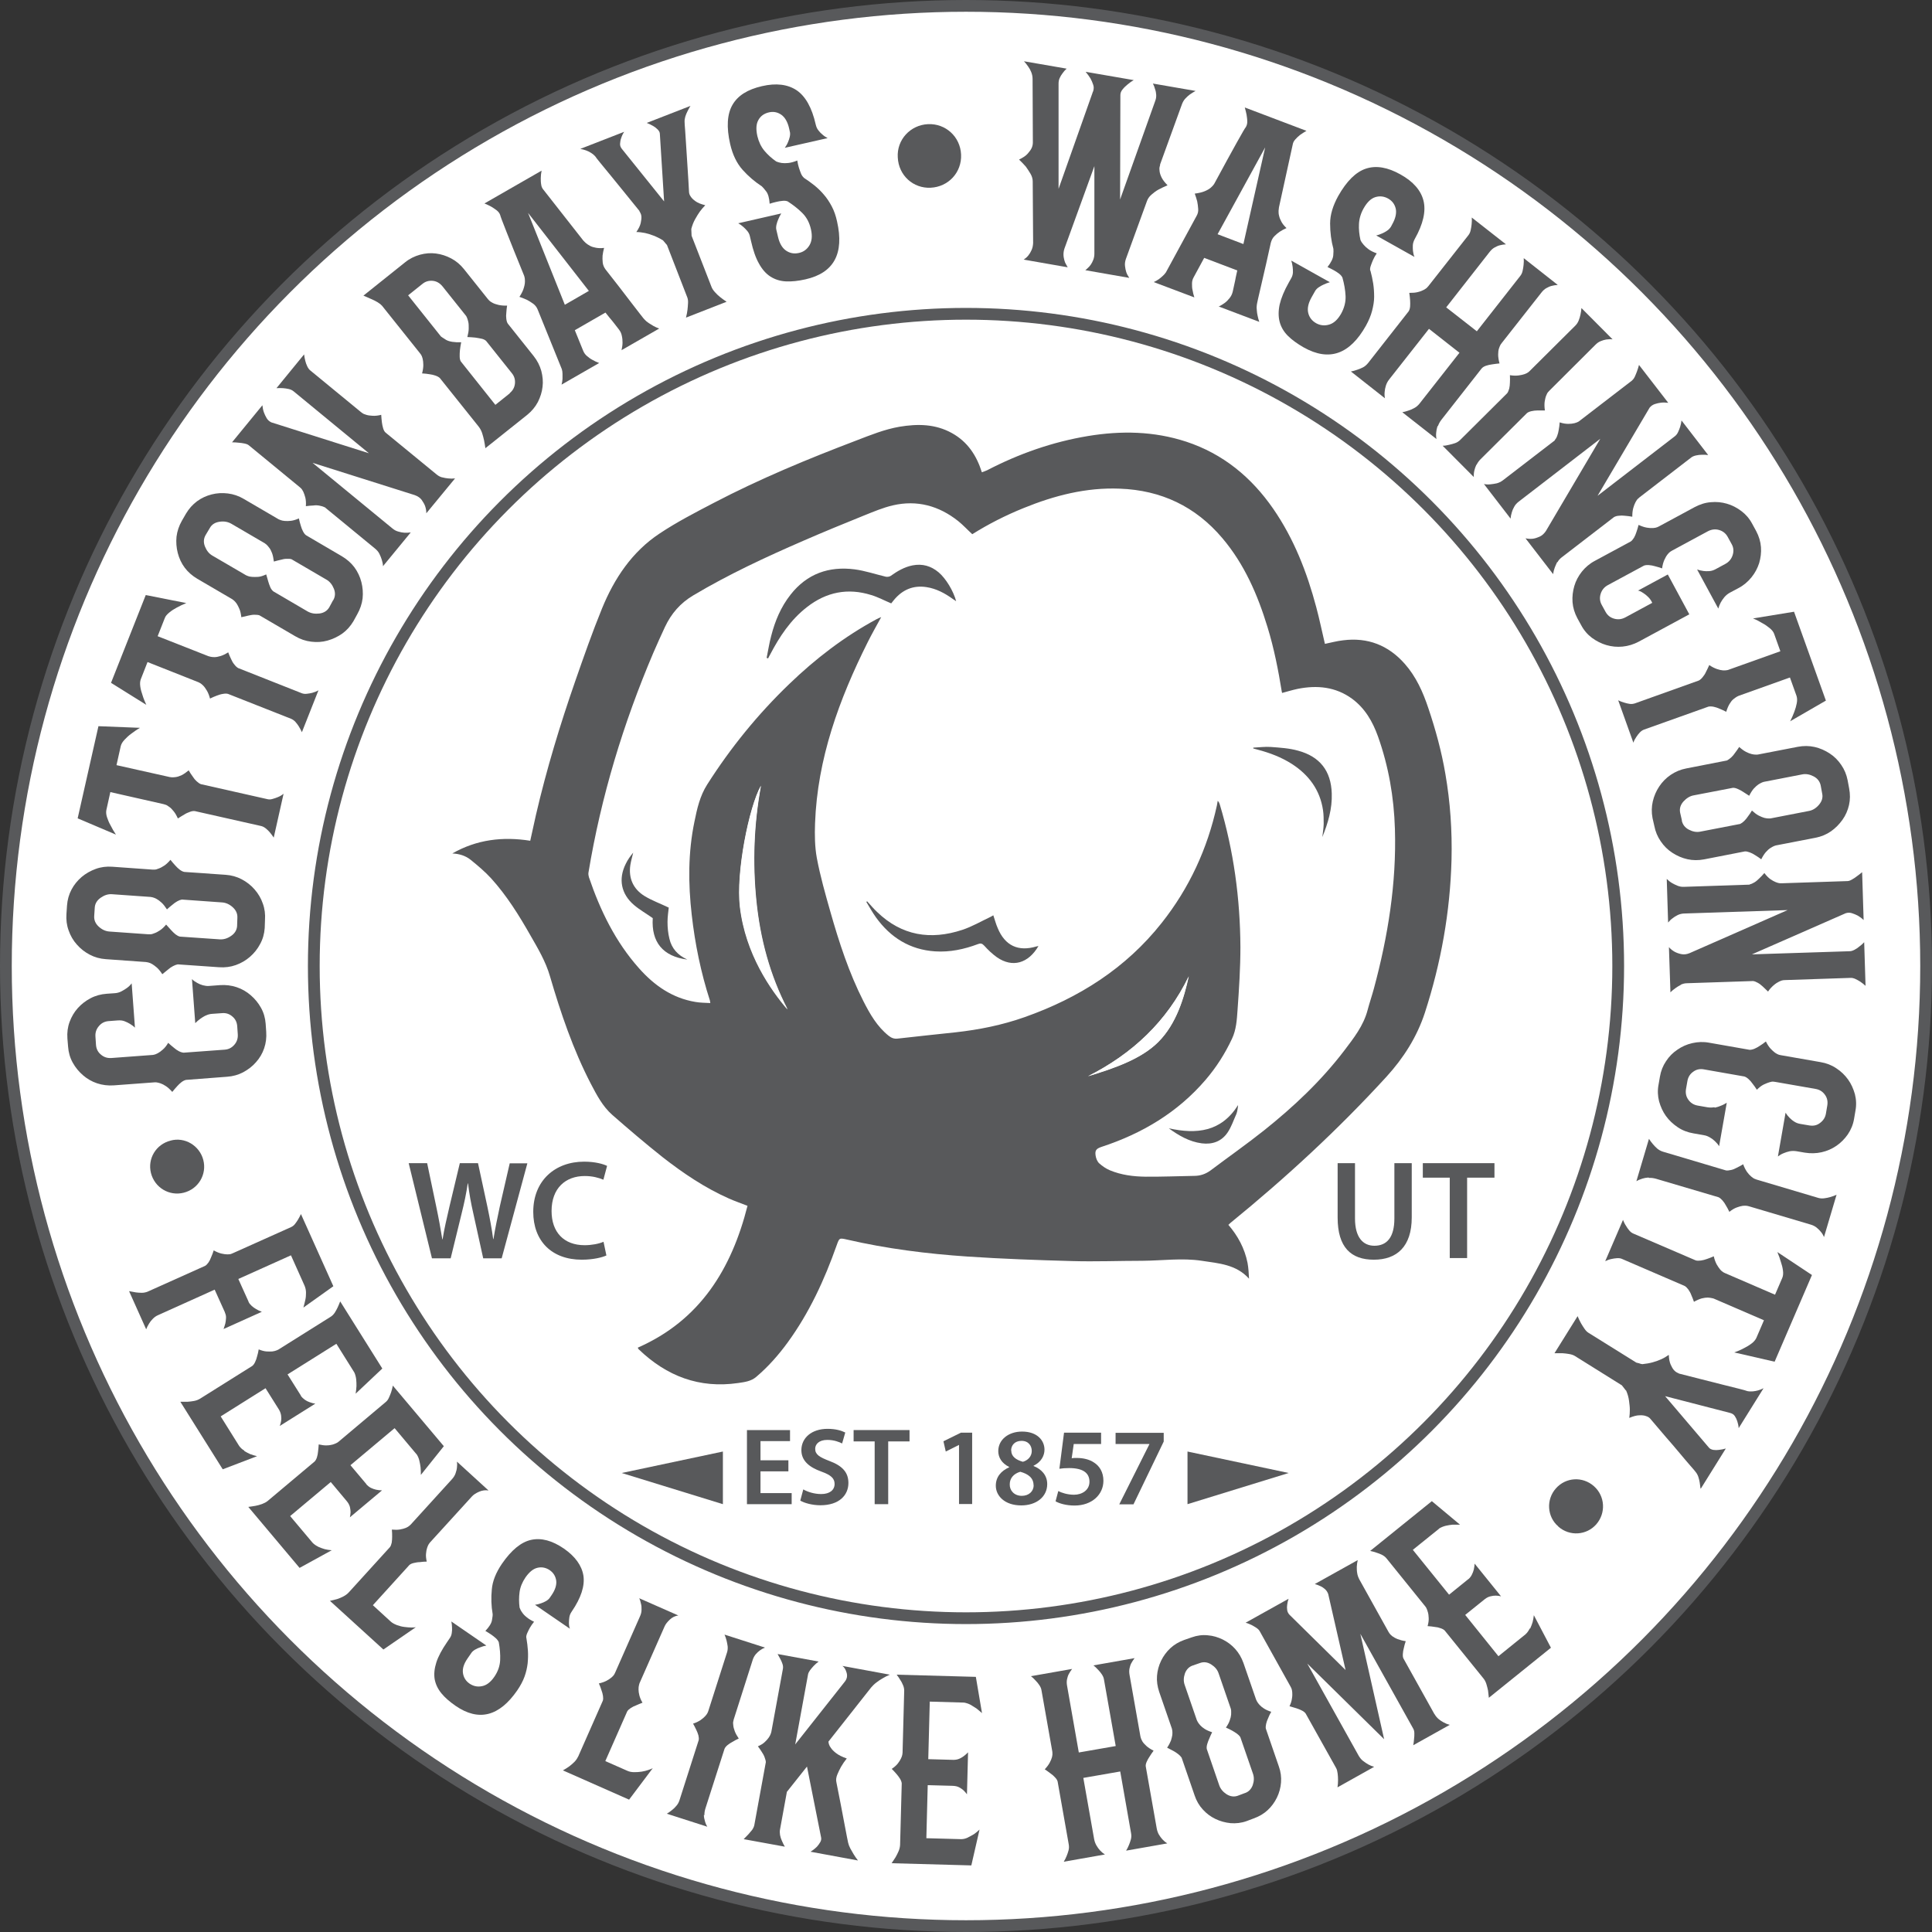 <?xml version="1.0" encoding="UTF-8"?><svg id="Layer_2" xmlns="http://www.w3.org/2000/svg" viewBox="0 0 141.3 141.3"><rect x="0" y="0" width="141.3" height="141.3" fill="#333333" stroke="none"/><defs><style>.cls-1,.cls-2{fill:#fff;}.cls-3{fill:#58595b;}.cls-4{fill:none;}.cls-4,.cls-2{stroke:#58595b;stroke-miterlimit:10;stroke-width:.86px;}</style></defs><g id="Square"><g><circle class="cls-2" cx="70.65" cy="70.65" r="70.22"/><circle class="cls-4" cx="70.65" cy="70.65" r="47.7"/><g><path class="cls-1" d="m100.58,72.32c-.14.53-.32,1.05-.47,1.57-.31,1.14-1.01,2.04-1.71,2.95-1.7,2.21-3.73,4.11-5.9,5.85-1.28,1.01-2.62,1.94-3.92,2.92-.37.28-.76.39-1.2.4-1.19.02-2.38.07-3.56.06-.9-.01-1.8-.12-2.63-.47-.29-.12-.56-.3-.79-.51-.14-.13-.23-.36-.26-.56-.06-.4.05-.52.43-.64,2.97-.98,5.58-2.52,7.64-4.9.79-.91,1.43-1.91,1.94-3,.32-.68.36-1.4.41-2.11.11-1.53.22-3.07.21-4.61-.02-3.54-.49-7.03-1.51-10.43-.03-.09-.06-.17-.15-.26-.02.11-.04.23-.06.34-.69,3.17-2.03,6.04-4.05,8.58-2.64,3.33-6.09,5.5-10.07,6.9-1.65.58-3.34.92-5.07,1.11-1.42.15-2.84.3-4.26.46-.26.03-.46-.05-.66-.21-.84-.68-1.36-1.59-1.84-2.52-1.07-2.09-1.79-4.3-2.43-6.55-.37-1.3-.74-2.61-.99-3.93-.16-.82-.17-1.69-.13-2.53.18-4.74,1.76-9.07,3.87-13.25.3-.6.64-1.18,1-1.84-.16.07-.26.11-.36.16-2.36,1.27-4.47,2.88-6.4,4.73-2.31,2.21-4.31,4.67-6.03,7.36-.53.83-.74,1.77-.93,2.71-.47,2.26-.45,4.53-.2,6.81.24,2.13.68,4.23,1.34,6.27.01.04.01.07.03.19-.37-.03-.74-.03-1.09-.08-1.7-.27-3.03-1.21-4.14-2.45-1.74-1.94-2.85-4.23-3.68-6.67-.04-.1-.05-.23-.03-.34.93-5.55,2.55-10.89,4.76-16.06.27-.64.56-1.27.85-1.89.46-.98,1.13-1.76,2.09-2.32,2.59-1.53,5.3-2.79,8.05-3.98,1.47-.64,2.96-1.25,4.45-1.85.7-.28,1.41-.58,2.14-.75,1.78-.41,3.38.03,4.8,1.15.36.28.68.62,1.05.97,1.18-.74,2.44-1.39,3.76-1.92,2.27-.91,4.6-1.51,7.06-1.41,3.03.12,5.56,1.31,7.53,3.62,1.62,1.9,2.6,4.14,3.32,6.5.47,1.56.79,3.15,1.05,4.75,0,.02.01.04.03.07.38-.1.77-.22,1.16-.3,1.42-.28,2.77-.16,3.97.72.96.69,1.52,1.67,1.91,2.76.78,2.19,1.17,4.45,1.24,6.77.12,3.98-.51,7.85-1.54,11.68"/><path class="cls-1" d="m84.24,86.22c-.14,0-.28,0-.42,0-1.08-.01-1.93-.16-2.69-.48-.29-.12-.58-.31-.83-.54-.15-.14-.27-.38-.31-.64-.08-.51.13-.68.53-.81,3.17-1.04,5.65-2.63,7.57-4.86.76-.88,1.4-1.88,1.91-2.96.3-.63.34-1.33.39-2v-.19c.12-1.47.22-2.98.21-4.47-.02-3.58-.51-7.01-1.45-10.21-.71,3.17-2.07,6.04-4.05,8.53-2.5,3.15-5.82,5.43-10.14,6.95-1.56.55-3.23.92-5.1,1.12l-1.06.11c-1.07.11-2.13.23-3.2.35-.28.03-.53-.05-.77-.24-.89-.71-1.42-1.66-1.88-2.57-1.13-2.22-1.87-4.57-2.44-6.58-.41-1.45-.75-2.67-1-3.94-.17-.89-.16-1.84-.14-2.56.15-4.12,1.39-8.35,3.88-13.32.2-.41.42-.81.66-1.23.04-.07.08-.15.12-.22-2.22,1.21-4.28,2.74-6.3,4.68-2.28,2.19-4.3,4.66-6.01,7.34-.53.83-.73,1.8-.91,2.66-.42,2-.48,4.21-.19,6.76.24,2.15.69,4.25,1.33,6.24,0,.03.01.06.02.11l.04.29h-.19c-.12-.02-.24-.03-.35-.03-.26-.01-.5-.03-.75-.07-1.56-.25-2.95-1.07-4.23-2.5-1.56-1.74-2.74-3.88-3.71-6.72-.04-.13-.06-.28-.03-.41.9-5.37,2.5-10.79,4.77-16.09.27-.62.55-1.26.85-1.9.49-1.04,1.2-1.82,2.15-2.38,2.77-1.64,5.64-2.93,8.07-3.99,1.61-.7,3.23-1.35,4.46-1.85l.22-.09c.63-.25,1.28-.52,1.94-.67,1.76-.41,3.42-.01,4.93,1.18.25.2.48.42.72.65.08.08.17.16.26.25,1.16-.72,2.4-1.35,3.68-1.87,2.63-1.06,4.9-1.51,7.13-1.43,3.09.12,5.66,1.36,7.63,3.68,1.43,1.68,2.5,3.77,3.34,6.56.41,1.34.74,2.82,1.04,4.68.07-.02.14-.04.22-.06.26-.07.53-.15.8-.2,1.62-.32,2.96-.08,4.09.74.88.64,1.5,1.53,1.96,2.83.76,2.13,1.18,4.42,1.25,6.82.11,3.63-.39,7.46-1.55,11.72-.07.26-.15.52-.23.78-.08.26-.16.52-.24.79-.31,1.15-1.02,2.07-1.71,2.96l-.03.04c-1.54,2-3.48,3.92-5.93,5.87-.78.62-1.59,1.21-2.38,1.79-.52.38-1.03.75-1.54,1.14-.37.28-.8.42-1.29.43-.35,0-.7.02-1.06.02-.68.02-1.39.04-2.09.04m4.76-27.96l.2.2c.11.11.16.22.19.33.99,3.28,1.5,6.8,1.52,10.47.01,1.5-.1,3.02-.2,4.49v.19c-.06.7-.11,1.42-.43,2.1-.52,1.11-1.18,2.13-1.96,3.03-1.96,2.27-4.48,3.89-7.71,4.95-.33.11-.37.18-.33.48.03.19.11.38.22.47.23.21.48.38.74.49.72.3,1.54.44,2.58.46.83.01,1.68-.01,2.5-.03.35,0,.71-.02,1.06-.02.43,0,.79-.13,1.11-.37.51-.39,1.03-.76,1.55-1.14.78-.57,1.6-1.16,2.37-1.78,2.44-1.94,4.36-3.84,5.88-5.82l.03-.04c.67-.87,1.36-1.77,1.65-2.86.07-.27.16-.54.24-.8.08-.26.16-.51.23-.77l.14.04-.14-.04c1.15-4.23,1.65-8.03,1.54-11.63-.07-2.37-.49-4.63-1.23-6.73-.44-1.23-1.03-2.09-1.86-2.68-1.06-.77-2.32-.99-3.86-.69-.26.05-.53.13-.78.2-.12.04-.25.07-.37.1l-.13.03-.05-.13s-.03-.07-.03-.1c-.3-1.88-.64-3.38-1.05-4.73-.84-2.75-1.88-4.8-3.29-6.45-1.92-2.26-4.41-3.46-7.42-3.57-2.19-.09-4.41.36-7,1.41-1.3.52-2.56,1.16-3.73,1.9l-.1.06-.08-.08c-.12-.11-.23-.22-.35-.33-.23-.23-.45-.44-.69-.63-1.43-1.13-3.01-1.51-4.67-1.12-.65.15-1.28.41-1.9.66l-.22.09c-1.23.49-2.84,1.15-4.45,1.85-2.42,1.05-5.27,2.34-8.03,3.97-.9.53-1.56,1.27-2.03,2.26-.3.63-.59,1.27-.85,1.89-2.26,5.28-3.86,10.67-4.75,16.02-.01.08,0,.18.02.27.95,2.8,2.11,4.91,3.65,6.62,1.24,1.38,2.56,2.17,4.06,2.41.23.04.47.05.72.06.06,0,.11,0,.17.01-.65-2.01-1.1-4.12-1.34-6.28-.29-2.58-.22-4.82.2-6.85.18-.88.39-1.88.95-2.76,1.72-2.7,3.75-5.19,6.05-7.39,2.06-1.98,4.16-3.53,6.43-4.76.07-.03.13-.06.22-.1l.55-.25-.21.39c-.12.22-.23.42-.34.62-.23.42-.45.81-.65,1.22-2.51,4.99-3.7,9.06-3.85,13.19-.03.71-.03,1.63.13,2.49.24,1.26.58,2.47.99,3.92.57,1.99,1.3,4.33,2.42,6.52.45.88.96,1.8,1.8,2.47.18.14.35.2.55.18,1.06-.12,2.13-.23,3.2-.35l1.06-.11c1.85-.2,3.5-.56,5.04-1.1,4.26-1.51,7.54-3.75,10-6.85,1.97-2.48,3.32-5.35,4.02-8.52.02-.07.03-.15.04-.23l.07-.39Z"/><path class="cls-3" d="m89.83,89.57c.71.82,1.2,1.74,1.41,2.79.07.38.09.77.11,1.16-.94-1.05-2.22-1.12-3.45-1.31-1.45-.22-2.9-.01-4.35,0-1.71,0-3.43.07-5.14.02-2.55-.07-5.1-.16-7.64-.33-2.96-.2-5.91-.57-8.81-1.24-.58-.13-.57-.13-.77.42-.89,2.52-2,4.93-3.58,7.1-.67.92-1.42,1.77-2.29,2.51-.39.34-.87.39-1.34.46-2.83.41-5.22-.5-7.26-2.46-.02-.02-.04-.04-.05-.07-.01-.01-.01-.03-.02-.06,4.55-2,6.85-5.75,8.02-10.37-.48-.19-.92-.34-1.35-.53-1.76-.78-3.35-1.85-4.86-3.03-1.26-1-2.48-2.04-3.69-3.1-.7-.62-1.13-1.45-1.56-2.27-1.3-2.51-2.2-5.17-2.99-7.87-.31-1.07-.87-2.01-1.41-2.95-.84-1.48-1.74-2.93-2.89-4.2-.45-.49-.97-.93-1.49-1.35-.38-.31-.85-.45-1.35-.47,1.78-1.02,3.69-1.25,5.7-.93.14-.65.28-1.28.42-1.9.77-3.32,1.76-6.58,2.88-9.8.62-1.78,1.24-3.55,1.95-5.29.9-2.2,2.2-4.15,4.21-5.48,1.26-.84,2.62-1.54,3.96-2.24,3.37-1.76,6.87-3.21,10.42-4.56,1.04-.4,2.07-.82,3.17-1.01,1.32-.22,2.62-.21,3.84.47,1.13.63,1.79,1.62,2.18,2.86.13-.05.27-.09.39-.15,2.33-1.21,4.78-2.07,7.37-2.5,2.42-.4,4.82-.36,7.18.41,2.7.89,4.77,2.6,6.37,4.91,1.52,2.2,2.47,4.65,3.15,7.21.24.89.42,1.79.63,2.67.44-.09.88-.21,1.33-.26,1.8-.23,3.31.36,4.51,1.72.83.94,1.33,2.06,1.72,3.23.53,1.57.97,3.17,1.25,4.82.36,2.07.5,4.16.45,6.27-.1,3.83-.77,7.56-1.95,11.2-.58,1.77-1.56,3.31-2.81,4.68-3.53,3.86-7.36,7.39-11.41,10.69-.04.03-.07.07-.13.13m-18.74-50.49c-.37-.34-.68-.68-1.04-.97-1.41-1.12-3.01-1.56-4.78-1.15-.73.17-1.43.47-2.13.75-1.49.6-2.97,1.21-4.44,1.85-2.74,1.19-5.45,2.45-8.02,3.98-.95.56-1.62,1.34-2.08,2.32-.29.63-.58,1.26-.85,1.89-2.2,5.17-3.82,10.51-4.74,16.06-.02.11,0,.23.03.34.83,2.44,1.94,4.73,3.67,6.67,1.11,1.25,2.43,2.18,4.13,2.46.35.06.71.06,1.08.08-.02-.11-.02-.15-.03-.19-.66-2.04-1.09-4.14-1.33-6.27-.26-2.28-.27-4.55.2-6.81.19-.94.4-1.88.93-2.71,1.71-2.69,3.71-5.15,6.01-7.36,1.92-1.85,4.02-3.46,6.37-4.73.09-.05.19-.09.35-.16-.36.66-.69,1.24-.99,1.84-2.09,4.18-3.68,8.52-3.85,13.25-.03.84-.02,1.71.13,2.53.25,1.33.62,2.63.99,3.93.64,2.25,1.36,4.46,2.42,6.55.48.94,1,1.85,1.84,2.52.2.16.4.24.66.21,1.41-.16,2.83-.31,4.24-.46,1.72-.19,3.41-.53,5.05-1.11,3.96-1.4,7.4-3.57,10.03-6.9,2.01-2.54,3.34-5.42,4.03-8.58.02-.11.04-.23.06-.34.09.09.12.17.15.26,1.02,3.4,1.49,6.89,1.51,10.43,0,1.54-.1,3.08-.21,4.61-.05.71-.09,1.44-.41,2.11-.51,1.09-1.15,2.09-1.93,3-2.05,2.39-4.65,3.93-7.61,4.9-.38.13-.49.25-.43.64.03.2.12.43.26.56.23.21.5.39.78.51.84.35,1.73.46,2.62.47,1.18.01,2.37-.04,3.55-.06.44,0,.83-.13,1.2-.4,1.3-.98,2.63-1.91,3.9-2.92,2.17-1.73,4.19-3.63,5.88-5.85.69-.91,1.4-1.81,1.7-2.95.14-.53.32-1.05.46-1.57,1.03-3.82,1.66-7.7,1.54-11.68-.07-2.32-.46-4.58-1.24-6.77-.39-1.09-.95-2.06-1.9-2.76-1.2-.87-2.55-1-3.96-.72-.39.08-.77.2-1.15.3-.01-.03-.02-.05-.02-.07-.26-1.6-.57-3.19-1.05-4.75-.72-2.36-1.69-4.6-3.3-6.5-1.96-2.32-4.48-3.51-7.5-3.62-2.46-.1-4.78.5-7.04,1.42-1.31.53-2.57,1.17-3.75,1.91m-15.45,18.39c-.87,1.55-1.83,6.35-1.53,8.85.41,3.47,2.26,6.08,3.48,7.51-1.3-2.5-2.01-5.18-2.29-7.96-.28-2.79-.18-5.58.34-8.4m23.93,21.24c1.95-.59,3.9-1.27,5.13-2.5,1.34-1.34,1.89-3.26,2.23-4.8-1.6,3.3-4.12,5.66-7.36,7.3"/><path class="cls-3" d="m56.07,48.11c.11-.53.19-1.07.33-1.59.28-1.1.71-2.13,1.42-3.03,1.2-1.53,2.8-2.09,4.68-1.85.77.1,1.53.36,2.29.54.11.02.26,0,.35-.06.49-.35,1-.65,1.6-.77.72-.14,1.35.04,1.91.51.53.45,1.08,1.36,1.28,2.11-.1-.07-.17-.11-.24-.16-.58-.42-1.21-.76-1.93-.87-.97-.15-1.76.19-2.38.94-.07.08-.13.16-.2.25,0,0-.02.01,0,0-.5-.21-.96-.46-1.46-.61-1.72-.54-3.29-.22-4.7.88-1.2.93-2.01,2.16-2.7,3.48-.05.09-.1.18-.14.27-.03,0-.05-.02-.08-.02"/><path class="cls-3" d="m72.65,66.95c.11.32.19.64.32.93.53,1.28,1.5,1.74,2.83,1.34.04-.01.09-.02.15-.03-.74,1.27-1.9,1.61-3.04.82-.34-.24-.65-.54-.93-.85-.15-.16-.26-.19-.46-.11-1.01.38-2.05.6-3.13.53-1.84-.12-3.26-1.01-4.32-2.48-.26-.36-.48-.76-.71-1.14.02-.01.04-.03.06-.04.24.26.47.54.73.78,1.8,1.74,3.91,2.07,6.22,1.31.73-.24,1.41-.64,2.11-.97.06-.03.11-.06.17-.1"/><path class="cls-3" d="m91.66,54.68c.43-.02.86-.08,1.28-.05.67.05,1.35.09,1.99.27,1.6.43,2.42,1.48,2.47,3.13.04,1.11-.27,2.16-.69,3.19.04-.32.09-.64.1-.96,0-.34,0-.68-.05-1.01-.22-1.48-1.04-2.58-2.28-3.38-.77-.49-1.61-.81-2.49-1.04-.11-.03-.22-.06-.33-.09v-.06Z"/><path class="cls-3" d="m47.74,67.15c-.48-.34-.96-.61-1.37-.96-.95-.81-1.16-1.91-.6-3.02.14-.29.33-.56.54-.81-.07.3-.16.6-.21.91-.14.96.21,1.74,1.02,2.25.55.34,1.17.56,1.79.86-.03.29-.09.67-.09,1.05,0,.41.04.83.14,1.23.16.69.59,1.19,1.31,1.52-1.8-.23-2.64-1.29-2.53-3.02"/><path class="cls-3" d="m85.48,82.52c2.03.45,3.83.27,5.07-1.7-.01.1-.02.21-.04.31-.02.11-.04.23-.08.33-.21.46-.37.96-.65,1.37-.44.65-1.11.89-1.89.79-.91-.12-1.68-.57-2.41-1.1"/><path class="cls-1" d="m55.64,57.48c-.87,1.55-1.83,6.35-1.53,8.85.41,3.47,2.26,6.08,3.48,7.51-1.3-2.5-2.01-5.17-2.29-7.96-.28-2.79-.18-5.58.34-8.4"/><path class="cls-1" d="m79.57,78.72c1.95-.59,3.9-1.27,5.13-2.5,1.34-1.34,1.89-3.26,2.23-4.8-1.6,3.3-4.12,5.66-7.36,7.3"/></g><g><path class="cls-3" d="m31.59,92.02l-1.7-6.95h1.35l.66,3.15c.18.85.34,1.73.45,2.42h.02c.11-.73.31-1.56.51-2.43l.75-3.14h1.33l.69,3.2c.17.82.32,1.6.42,2.35h.02c.12-.76.29-1.56.47-2.41l.72-3.13h1.29l-1.88,6.95h-1.35l-.72-3.27c-.18-.79-.3-1.45-.39-2.21h-.02c-.11.74-.25,1.41-.45,2.21l-.8,3.27h-1.37Z"/><path class="cls-3" d="m44.35,91.82c-.3.14-.96.31-1.8.31-2.21,0-3.55-1.38-3.55-3.5,0-2.29,1.6-3.67,3.72-3.67.83,0,1.42.18,1.68.31l-.27,1.01c-.33-.14-.79-.27-1.36-.27-1.41,0-2.43.89-2.43,2.56,0,1.54.89,2.5,2.42,2.5.5,0,1.04-.1,1.38-.25l.21,1Z"/></g><g><path class="cls-3" d="m99.1,85.07v4.05c0,1.36.57,1.99,1.42,1.99.92,0,1.46-.63,1.46-1.99v-4.05h1.27v3.97c0,2.14-1.1,3.09-2.77,3.09s-2.65-.9-2.65-3.08v-3.98h1.27Z"/><path class="cls-3" d="m106.04,86.13h-1.98v-1.06h5.24v1.06h-2v5.88h-1.27v-5.88Z"/></g><g><path class="cls-3" d="m57.66,107.61h-2.04v1.59h2.28v.81h-3.27v-5.42h3.15v.81h-2.16v1.4h2.04v.8Z"/><path class="cls-3" d="m58.75,108.93c.31.18.8.34,1.31.34.63,0,.98-.3.98-.74,0-.41-.27-.65-.96-.9-.9-.32-1.47-.8-1.47-1.57,0-.89.74-1.56,1.92-1.56.59,0,1.01.13,1.29.27l-.23.8c-.2-.1-.58-.26-1.08-.26-.63,0-.89.33-.89.65,0,.42.31.61,1.04.89.94.35,1.39.83,1.39,1.61,0,.88-.66,1.63-2.05,1.63-.58,0-1.17-.16-1.47-.34l.22-.82Z"/><path class="cls-3" d="m63.97,105.42h-1.54v-.83h4.09v.83h-1.56v4.59h-.99v-4.59Z"/><path class="cls-3" d="m70.15,105.68h-.02l-.96.48-.17-.75,1.28-.63h.82v5.22h-.96v-4.33Z"/><path class="cls-3" d="m73.81,107.29c-.55-.27-.8-.7-.8-1.16,0-.85.76-1.43,1.74-1.43,1.13,0,1.64.67,1.64,1.32,0,.44-.23.9-.8,1.18v.02c.57.22,1,.67,1,1.32,0,.93-.79,1.56-1.9,1.56-1.22,0-1.86-.71-1.86-1.44,0-.64.38-1.08.98-1.35v-.02Zm1.78,1.33c0-.53-.39-.82-.97-.98-.49.14-.77.48-.77.91-.02.45.32.85.88.85.52,0,.87-.33.87-.78Zm-1.63-2.53c0,.43.35.68.85.82.36-.1.65-.39.65-.79,0-.36-.22-.74-.75-.74-.5,0-.76.33-.76.71Z"/><path class="cls-3" d="m80.54,105.61h-2.01l-.15,1.04c.11-.02.22-.02.37-.02.46,0,.92.1,1.27.34.39.25.68.69.68,1.33,0,1-.83,1.81-2.11,1.81-.61,0-1.12-.15-1.39-.31l.2-.75c.22.12.67.27,1.15.27.58,0,1.13-.33,1.13-.95s-.44-1-1.48-1c-.3,0-.51.02-.72.05l.34-2.64h2.71v.82Z"/><path class="cls-3" d="m85.11,104.79v.64l-2.21,4.59h-1.04l2.2-4.39v-.02h-2.47v-.82h3.51Z"/></g><polygon class="cls-3" points="52.87 110.01 52.87 106.16 45.47 107.73 52.87 110.01"/><polygon class="cls-3" points="86.85 110.01 86.85 106.16 94.25 107.73 86.85 110.01"/><g><path class="cls-3" d="m15.04,74.27c-.15.08-.28.16-.39.24-.14.1-.26.21-.37.32l-.24-3.22c.11.11.24.2.39.28.12.07.26.13.41.17s.3.06.44.05l.8-.06c.43-.03.84.02,1.23.15.39.13.73.33,1.03.59.3.26.55.56.75.92.2.36.31.75.34,1.17l.04.58c.03.43-.02.83-.15,1.21-.13.38-.33.72-.6,1.02-.26.3-.58.54-.93.73-.36.19-.75.3-1.18.33l-3,.23c-.1.02-.21.07-.33.16-.12.09-.22.19-.32.3-.12.13-.24.27-.36.42-.16-.18-.31-.32-.46-.42-.15-.1-.29-.17-.41-.21s-.22-.06-.3-.07c-.08,0-.12,0-.14,0l-2.96.22c-.43.03-.84-.02-1.23-.15-.39-.13-.73-.33-1.03-.59-.3-.26-.55-.56-.75-.92-.2-.36-.31-.75-.34-1.17l-.05-.6c-.03-.43.02-.83.16-1.21.14-.38.34-.72.6-1.01.26-.29.57-.53.93-.72.36-.19.76-.3,1.19-.33l.58-.04c.18-.01.35-.06.5-.14.15-.08.28-.16.39-.24.14-.1.25-.21.35-.34l.24,3.24c-.11-.11-.24-.2-.37-.28-.11-.07-.24-.13-.39-.19s-.31-.07-.49-.06l-.66.05c-.3.02-.54.14-.73.37-.19.22-.27.48-.25.76l.04.6c.02.3.14.54.36.72.22.19.47.27.77.25l2.96-.22s.07,0,.15-.02c.07-.01.16-.05.28-.11.11-.06.24-.15.37-.27.14-.12.27-.28.39-.49.14.13.28.25.42.36.11.1.23.18.36.25.13.07.25.1.35.11l3-.22c.29-.02.52-.14.71-.36s.27-.47.25-.77l-.04-.58c-.02-.3-.14-.54-.36-.72-.22-.19-.47-.27-.77-.24l-.7.05c-.18.01-.35.06-.5.14Z"/><path class="cls-3" d="m12.47,62.89c.12.15.24.29.36.42.1.11.2.21.32.3.12.09.23.14.33.16l3.02.21c.43.03.82.14,1.18.33.36.19.67.43.94.74.27.31.47.65.6,1.03.14.38.19.78.16,1.21l-.02.58c-.03.43-.14.82-.34,1.18-.19.36-.44.67-.74.93-.3.26-.64.46-1.03.6s-.8.19-1.23.16l-3.02-.21c-.11.02-.22.06-.35.13-.13.07-.25.15-.36.25-.14.11-.28.22-.42.34-.13-.2-.26-.36-.39-.48-.13-.11-.25-.2-.35-.26s-.2-.1-.29-.12c-.08-.02-.14-.03-.16-.03l-2.94-.21c-.43-.03-.82-.14-1.18-.33-.36-.19-.67-.43-.94-.74-.27-.3-.47-.65-.6-1.03-.14-.38-.19-.78-.16-1.21l.04-.6c.03-.43.14-.82.33-1.18.19-.36.44-.66.74-.92.31-.26.65-.45,1.03-.59.38-.14.79-.19,1.21-.16l2.94.21s.08,0,.16,0,.18-.03.3-.08c.12-.04.25-.11.4-.21.14-.09.29-.23.45-.42Zm4.89,4.25c.02-.3-.09-.56-.33-.78-.24-.22-.5-.34-.79-.36l-2.94-.21c-.11.02-.22.06-.34.13-.12.07-.24.15-.35.25-.14.11-.27.22-.4.34-.13-.2-.26-.37-.39-.49-.13-.12-.25-.21-.36-.27s-.21-.1-.29-.12c-.08-.02-.13-.03-.15-.03l-2.83-.2c-.29-.02-.56.07-.83.26-.27.19-.41.43-.43.72l-.04.61c-.02.3.09.56.33.78s.5.34.79.36l2.83.2s.08,0,.16,0c.08,0,.18-.03.3-.08.12-.04.25-.11.4-.21s.29-.23.45-.42c.12.14.24.27.36.4.1.11.2.21.32.31.12.09.23.15.33.17l2.9.2c.29.02.57-.06.84-.25.27-.18.42-.43.44-.72l.02-.59Z"/><path class="cls-3" d="m10.24,53.23c-.23.13-.44.28-.64.43-.18.13-.34.28-.49.44-.15.16-.24.31-.28.47l-.31,1.39,3.89.87s.08.01.16.02c.08,0,.18,0,.3-.02.13-.02.27-.07.42-.14.16-.08.33-.2.51-.35.1.17.19.32.3.46.08.13.17.24.28.34.11.1.21.17.31.21l4.88,1.1c.11.03.24.02.37-.02.14-.04.26-.08.38-.13.15-.06.29-.14.42-.25l-.72,3.21c-.09-.14-.19-.27-.29-.39-.08-.1-.18-.19-.29-.28-.11-.09-.22-.15-.35-.18l-4.84-1.09c-.1-.01-.23,0-.37.06-.14.05-.28.11-.4.19-.15.09-.31.18-.47.29-.1-.22-.2-.4-.32-.54-.11-.14-.22-.25-.33-.32-.1-.08-.19-.13-.27-.15s-.12-.04-.13-.04l-3.89-.88-.29,1.31c-.03.15-.02.33.05.54.07.21.15.4.26.59.11.22.24.45.39.67l-2.8-1.19,1.52-6.74,3.03.12Z"/><path class="cls-3" d="m13.64,44.1c-.25.1-.48.21-.7.33-.19.1-.38.22-.55.36-.17.14-.29.27-.34.42l-.52,1.32,3.71,1.46s.07.02.15.04c.08.02.18.03.3.03.13,0,.27-.03.44-.08s.35-.14.56-.27c.07.18.14.35.22.51.06.14.13.26.23.38.09.12.19.21.28.26l4.65,1.84c.11.04.23.06.37.04.14-.01.27-.04.4-.07.15-.04.3-.1.45-.18l-1.21,3.06c-.07-.15-.14-.29-.23-.43-.07-.11-.15-.22-.24-.32s-.2-.18-.32-.23l-4.61-1.82c-.1-.03-.23-.03-.38,0-.15.02-.29.07-.43.12-.16.06-.33.13-.51.22-.06-.23-.14-.43-.23-.58-.09-.15-.18-.28-.27-.37-.09-.09-.17-.15-.24-.19-.07-.03-.11-.05-.12-.06l-3.71-1.47-.49,1.25c-.06.15-.07.33-.04.54.03.22.09.42.16.62.07.24.17.48.28.72l-2.58-1.61,2.54-6.42,2.98.59Z"/><path class="cls-3" d="m21.86,37.92c.04.19.09.37.14.53.04.14.09.28.16.41.07.13.14.23.23.29l2.61,1.53c.37.22.68.49.92.81.24.33.41.69.51,1.08.1.39.13.79.09,1.19-.05.4-.18.79-.39,1.16l-.28.51c-.22.37-.49.67-.82.91-.33.23-.69.4-1.08.51-.39.11-.78.13-1.19.08-.41-.05-.8-.18-1.17-.4l-2.62-1.53c-.1-.03-.23-.04-.37-.04-.15,0-.29.03-.43.06-.17.04-.35.08-.52.12-.03-.24-.07-.44-.14-.6-.07-.16-.13-.29-.2-.39s-.14-.18-.2-.23-.11-.09-.13-.1l-2.55-1.49c-.37-.22-.68-.49-.92-.81s-.41-.69-.51-1.08c-.1-.39-.13-.79-.09-1.19.05-.4.18-.79.39-1.16l.3-.52c.22-.37.49-.67.81-.91.33-.24.68-.4,1.07-.5.39-.1.78-.12,1.19-.07.4.05.79.18,1.16.4l2.55,1.49s.07.03.15.06.17.05.3.06.28.01.45-.01.37-.08.59-.18Zm2.51,5.98c.15-.26.17-.54.05-.84-.12-.3-.3-.53-.55-.67l-2.55-1.49c-.1-.03-.22-.04-.36-.03-.14,0-.28.03-.42.07-.17.04-.34.08-.51.13-.03-.24-.07-.44-.13-.61-.06-.16-.13-.3-.21-.4-.08-.1-.14-.18-.2-.23-.06-.05-.1-.08-.13-.1l-2.45-1.43c-.25-.14-.53-.19-.86-.14s-.56.2-.7.45l-.31.52c-.15.26-.17.54-.05.84.12.3.3.53.55.67l2.45,1.43s.07.03.14.06c.07.03.17.05.3.06s.28.01.45,0,.37-.08.59-.18c.05.18.1.35.15.52.04.14.09.28.15.42s.14.23.22.3l2.51,1.47c.25.14.53.19.86.15s.57-.2.72-.45l.28-.52Z"/><path class="cls-3" d="m32.34,34.91c.15.04.3.07.44.08.17.02.33.02.5,0l-2.1,2.55c0-.18-.03-.36-.09-.53-.05-.14-.14-.29-.25-.45-.12-.16-.29-.27-.51-.35l-7.47-2.36,5.83,4.79c.14.12.29.2.45.24.16.05.3.07.43.08.16.01.32,0,.47-.02l-2.03,2.47c0-.16-.04-.31-.09-.48-.04-.14-.1-.27-.17-.42s-.18-.27-.31-.38l-3.71-3.05v.02c-.1-.06-.22-.09-.37-.12s-.3-.03-.44-.01c-.17,0-.36.03-.55.05.02-.25,0-.46-.04-.63-.04-.17-.1-.31-.15-.43-.06-.11-.11-.2-.17-.25s-.09-.09-.1-.09l-3.71-3.05c-.07-.06-.17-.1-.31-.13s-.28-.05-.42-.06c-.17-.02-.34-.03-.5-.03l2.22-2.71c.02.18.05.35.11.52.05.14.12.28.2.42.08.14.2.24.34.31l7.14,2.26-5.52-4.54c-.09-.07-.21-.13-.35-.16-.14-.03-.28-.05-.41-.06-.16-.01-.32-.01-.48,0l2.02-2.47c.02.17.05.32.09.48.03.13.08.26.14.39.06.13.14.24.23.31l3.7,3.04s.05.04.11.08c.06.05.16.08.28.12.12.04.28.06.46.07.19.01.4-.01.63-.07.01.19.03.38.05.55.02.15.05.29.09.43s.1.25.18.32l3.73,3.06c.13.11.27.18.42.22Z"/><path class="cls-3" d="m37.09,22.33c-.03.19-.05.37-.06.55-.02.15-.02.29,0,.44.02.15.05.26.11.35l1.89,2.37c.27.34.45.7.56,1.09.1.39.14.78.09,1.16-.04.38-.16.75-.34,1.11-.19.36-.45.67-.78.94l-3.06,2.44c-.03-.2-.06-.39-.1-.59-.04-.17-.08-.34-.14-.52s-.15-.34-.26-.48l-2.83-3.54c-.07-.07-.18-.13-.32-.18-.14-.05-.28-.08-.43-.1-.17-.03-.35-.05-.55-.06.06-.23.09-.44.09-.62s-.02-.33-.05-.46c-.03-.12-.07-.22-.11-.28-.04-.06-.07-.1-.08-.11l-2.78-3.48c-.07-.08-.18-.17-.33-.26-.16-.09-.31-.17-.46-.23-.18-.08-.37-.16-.57-.25l3.04-2.43c.33-.27.7-.45,1.09-.56.4-.11.79-.14,1.17-.09.39.05.76.17,1.12.36.36.19.67.45.94.79l1.74,2.18s.05.06.1.11.13.11.25.17c.11.06.26.11.43.15.18.04.38.06.63.05Zm.19,6.42c.22-.18.35-.41.38-.69.03-.28-.04-.54-.22-.76l-1.89-2.37c-.08-.07-.19-.13-.34-.16s-.3-.06-.45-.08c-.18-.02-.38-.03-.58-.04.06-.23.1-.44.1-.63,0-.19,0-.35-.03-.47-.03-.13-.06-.23-.09-.3s-.05-.11-.06-.13l-1.74-2.18c-.19-.23-.42-.37-.7-.4-.28-.03-.54.04-.76.22l-1.05.84,2.4,3.01s.15.11.38.25c.23.13.6.19,1.1.17-.04.2-.07.39-.09.57-.02.15-.02.3-.02.46,0,.16.03.28.08.37l2.53,3.18,1.05-.84Z"/><path class="cls-3" d="m45.46,25.6c.04-.19.07-.37.07-.54,0-.15-.01-.32-.05-.49-.03-.18-.11-.34-.22-.48s-.23-.29-.34-.44c-.12-.15-.22-.28-.32-.39-.11-.13-.21-.27-.32-.4l-2.24,1.29.61,1.5c.06.15.15.28.28.39.13.11.26.21.4.28.16.09.32.17.49.23l-2.75,1.58c.04-.14.06-.28.07-.42,0-.12,0-.25,0-.37,0-.13-.02-.24-.05-.34l-1.77-4.37c-.07-.17-.18-.31-.33-.42-.15-.11-.3-.2-.45-.28-.18-.08-.36-.15-.55-.22.17-.26.28-.49.33-.69.06-.2.08-.37.07-.52,0-.16-.04-.31-.1-.44-.51-1.25-.92-2.27-1.23-3.06-.31-.78-.47-1.21-.48-1.28-.05-.14-.14-.25-.27-.35s-.26-.18-.39-.26c-.15-.08-.31-.16-.49-.23l4.18-2.4c-.04.2-.06.39-.06.55,0,.15,0,.31.03.47.02.16.08.28.16.37l2.91,3.71c.04.05.11.11.19.19.08.07.18.14.31.21s.27.11.44.14c.17.03.36.04.59.01-.05.2-.09.38-.11.56-.01.16-.01.33.01.51s.09.35.21.51c.32.4.64.81.97,1.24.32.42.62.81.89,1.16s.5.65.68.88.29.37.32.39c.08.09.18.17.3.25s.24.15.34.21c.13.07.27.14.42.19l-2.77,1.59Zm-2.39-4.32l-4.45-5.71,2.69,6.72,1.75-1.01Z"/><path class="cls-3" d="m50.5,7.74c-.08.13-.15.26-.22.4-.06.12-.12.25-.16.39s-.06.27-.05.41c0,.07.01.27.04.6.02.33.05.74.08,1.22s.06,1,.1,1.56c.04.57.07,1.12.1,1.67,0,.14.04.27.13.39.07.11.19.23.35.34.16.12.4.21.71.29-.14.14-.27.3-.4.47-.11.15-.22.34-.34.55-.12.21-.21.45-.28.71v.04s.02.46.02.46l1.46,3.75c.05.13.14.26.26.39.12.13.24.25.37.35.14.11.3.23.47.34l-2.97,1.16c.05-.2.09-.39.11-.57.02-.16.03-.32.04-.49s-.01-.3-.05-.41l-1.49-3.84s-.05-.05-.08-.09c-.03-.03-.06-.07-.09-.11-.03-.04-.07-.09-.12-.14-.24-.15-.47-.26-.7-.35-.23-.09-.43-.15-.62-.19-.21-.04-.42-.07-.63-.07.17-.25.28-.47.32-.66.04-.19.06-.35.05-.47-.01-.12-.04-.21-.08-.28-.04-.07-.07-.11-.07-.14-.35-.44-.71-.88-1.07-1.32-.36-.45-.7-.86-1-1.23s-.57-.69-.78-.95c-.21-.26-.34-.42-.38-.49-.09-.1-.2-.19-.32-.26-.12-.07-.23-.13-.35-.17-.13-.05-.27-.08-.42-.11l3.21-1.25c-.1.15-.17.3-.22.46-.05.13-.07.27-.08.41s.04.27.14.39l3.08,3.83-.31-4.93c0-.11-.05-.22-.16-.33s-.22-.19-.34-.26c-.14-.08-.3-.16-.46-.22l3.21-1.25Z"/><path class="cls-3" d="m58.77,12.99c.26.17.52.35.78.56.25.2.49.43.7.68.22.25.41.54.58.86.17.32.3.69.39,1.11.53,2.35-.23,3.76-2.31,4.23-.53.12-1.01.17-1.43.15-.42-.02-.8-.14-1.13-.35-.33-.21-.61-.53-.84-.95-.24-.42-.43-.97-.58-1.64l-.09-.38c-.03-.13-.09-.25-.18-.36-.09-.11-.19-.21-.29-.3-.12-.11-.25-.2-.38-.27l3.15-.72c-.09.14-.16.28-.22.43-.05.12-.1.25-.13.39-.03.14-.04.27-.01.38l.12.51c.11.48.31.82.59,1.01.28.19.59.25.94.17.33-.07.59-.26.77-.56.18-.3.22-.68.11-1.17s-.32-.88-.63-1.19c-.31-.31-.67-.59-1.07-.85-.1-.04-.23-.06-.38-.04-.15.01-.29.04-.43.07-.17.04-.33.08-.51.14-.03-.42-.11-.72-.26-.91s-.25-.31-.31-.36c-.52-.34-.99-.74-1.41-1.21s-.73-1.1-.91-1.89c-.28-1.23-.22-2.19.17-2.86.39-.68,1.11-1.13,2.16-1.37,1.04-.24,1.88-.13,2.53.3.65.44,1.12,1.27,1.4,2.51.04.17.1.31.2.43.09.12.19.22.29.3.12.11.24.19.38.26l-3.13.71c.09-.13.17-.26.23-.41.05-.12.1-.25.13-.39.03-.14.04-.28,0-.4l-.04-.19c-.11-.5-.31-.84-.58-1.03-.28-.19-.58-.25-.91-.17-.34.08-.6.26-.76.55-.17.29-.19.68-.08,1.18.1.42.27.78.51,1.07.25.3.54.56.87.79.12.05.25.09.4.11.14.02.3.02.49,0,.19-.02.4-.08.65-.18.03.19.07.37.12.53.04.14.1.28.15.42.06.14.13.24.21.3Z"/><path class="cls-3" d="m65.66,11.51c-.08-1.29.92-2.37,2.21-2.43,1.28-.06,2.36.91,2.42,2.22.06,1.31-.93,2.37-2.23,2.43-1.26.06-2.34-.89-2.4-2.22Z"/><path class="cls-3" d="m84.85,12.05s-.02.08-.04.16c-.02.08-.02.19,0,.33.02.14.07.29.15.45s.22.35.43.56c-.24.1-.46.21-.67.32-.18.1-.34.22-.51.37-.16.14-.27.3-.33.48l-1.54,4.23c-.06.18-.08.35-.06.51.02.17.05.32.09.44.05.15.13.29.22.42h-.02s-3.2-.56-3.2-.56l.05-.03s.08-.08.15-.14.14-.14.21-.24c.07-.1.13-.22.18-.35s.08-.28.08-.44v-6.41s-2.19,6.03-2.19,6.03c-.05.15-.07.3-.07.44s.03.28.06.4c.03.12.07.22.12.3s.08.14.1.18l.03.05-3.2-.56h-.02c.13-.09.25-.19.35-.32.08-.1.16-.23.23-.39s.1-.32.11-.51l-.03-4.5c0-.18-.05-.37-.16-.56s-.23-.36-.34-.52c-.15-.17-.32-.35-.5-.52.29-.14.5-.28.63-.43.13-.15.23-.28.29-.41.06-.13.09-.27.09-.42l-.02-4.64c0-.19-.04-.35-.1-.5-.06-.15-.13-.28-.22-.4-.09-.14-.2-.27-.31-.39l3.12.54c-.11.1-.21.21-.3.34-.08.1-.15.22-.21.35-.06.13-.08.27-.08.41v7.69s2.49-7.04,2.49-7.04c0-.03.01-.04.02-.05,0,0,.01-.02.02-.05.05-.16.06-.32,0-.48-.05-.16-.12-.31-.2-.46-.1-.16-.22-.32-.35-.48l.4.07,2.72.47.4.07c-.18.1-.33.21-.47.33-.12.1-.24.21-.35.35-.11.13-.16.27-.16.42,0,.05,0,.08,0,.1l-.02,7.53,2.58-7.24c.05-.14.07-.28.06-.42s-.03-.27-.08-.4c-.04-.15-.09-.29-.16-.42l3.12.54c-.15.08-.29.17-.42.26-.12.09-.23.19-.34.31s-.19.27-.25.44l-1.59,4.38Z"/><path class="cls-3" d="m89.12,22.43c.17-.09.33-.18.46-.28.12-.09.24-.21.35-.35.11-.14.19-.3.23-.48.04-.18.08-.36.12-.55.04-.19.08-.35.1-.49.04-.17.07-.34.11-.5l-2.42-.92-.77,1.42c-.08.14-.12.29-.12.46,0,.17,0,.33.04.48.03.18.07.35.13.53l-2.97-1.12c.13-.06.26-.13.37-.21.1-.07.19-.15.29-.24.09-.08.17-.17.23-.26l2.25-4.14c.09-.16.13-.33.11-.52-.01-.19-.04-.36-.07-.53-.05-.19-.11-.38-.18-.57.31-.04.55-.1.74-.18.19-.08.34-.17.45-.27.12-.11.22-.22.28-.35.64-1.19,1.17-2.15,1.58-2.89.41-.74.64-1.13.69-1.18.07-.12.11-.27.1-.43,0-.16-.03-.32-.05-.47-.03-.17-.08-.34-.13-.53l4.51,1.71c-.18.1-.33.2-.47.3-.12.09-.23.2-.34.32s-.17.24-.19.36l-1.01,4.61c-.01.07-.02.15-.03.26,0,.11,0,.23.04.37.03.14.09.28.17.43s.2.3.37.46c-.18.08-.35.17-.5.27-.13.09-.26.2-.39.33-.13.13-.21.3-.26.49-.11.5-.22,1.01-.34,1.53s-.23,1-.33,1.43c-.1.43-.19.8-.25,1.08s-.1.45-.1.49c-.02.12-.02.25,0,.4.01.14.03.28.06.4.03.15.07.3.12.44l-2.98-1.13Zm1.82-4.59l1.59-7.06-3.48,6.35,1.89.72Z"/><path class="cls-3" d="m100.23,19.8c.08.3.15.61.2.93.05.32.07.65.07.98,0,.33-.06.67-.15,1.02-.09.35-.24.71-.45,1.09-1.18,2.1-2.69,2.63-4.55,1.59-.47-.27-.86-.55-1.16-.85-.3-.3-.5-.64-.6-1.02-.1-.38-.1-.8,0-1.27.11-.47.33-1.01.67-1.61l.19-.34c.06-.11.1-.24.11-.39,0-.15,0-.28-.02-.41-.02-.16-.05-.31-.1-.46l2.82,1.58c-.16.05-.31.1-.45.17-.12.05-.24.12-.36.2-.12.08-.21.17-.27.28l-.26.46c-.24.43-.32.81-.24,1.14s.28.58.58.75c.29.16.61.2.95.1.34-.1.62-.36.87-.79.24-.43.35-.87.33-1.3-.02-.44-.1-.89-.23-1.35-.05-.1-.13-.2-.25-.29-.12-.09-.24-.17-.37-.24-.15-.08-.3-.16-.47-.24.26-.33.4-.62.42-.85s.02-.39.01-.48c-.16-.59-.24-1.21-.24-1.85s.2-1.3.59-2.01c.62-1.1,1.3-1.77,2.04-2.01.74-.24,1.58-.1,2.52.43.93.52,1.49,1.16,1.68,1.92.19.76-.02,1.7-.64,2.8-.08.15-.13.3-.14.45-.01.15,0,.29.01.42.02.16.05.31.11.44l-2.8-1.57c.15-.03.3-.09.44-.15.12-.05.24-.12.36-.2.12-.08.21-.18.28-.29l.09-.17c.25-.44.33-.83.26-1.15-.08-.33-.26-.57-.56-.74-.31-.17-.62-.2-.94-.1s-.6.38-.85.82c-.21.37-.32.76-.34,1.14s.02.78.11,1.17c.05.12.13.24.23.35.09.11.21.22.36.33.15.11.35.21.6.3-.11.16-.2.32-.27.48-.06.13-.11.27-.16.41s-.07.26-.05.36Z"/><path class="cls-3" d="m105.13,31.18c-.05.16-.08.31-.09.45-.02.17-.01.33.02.48l-2.5-1.96c.15-.03.31-.07.47-.13.13-.04.27-.1.41-.18.14-.07.26-.18.37-.31l2.93-3.73-2.23-1.75-2.91,3.7c-.11.14-.19.29-.24.45-.05.16-.08.31-.09.45-.02.17-.01.33.02.48l-2.49-1.96c.15-.03.31-.07.47-.13.13-.04.27-.1.41-.17.14-.07.26-.18.37-.31l2.98-3.8c.05-.09.09-.21.1-.35s.01-.29,0-.44c-.01-.17-.03-.36-.06-.55.24,0,.45-.01.63-.06.17-.04.32-.1.43-.16.11-.06.2-.12.25-.18.05-.06.08-.09.09-.1l2.91-3.7c.09-.11.15-.24.18-.39s.06-.29.07-.43c.02-.17.02-.33.01-.49l2.5,1.96c-.16.01-.31.03-.45.07-.13.03-.25.09-.38.16-.13.07-.25.18-.36.32l-3.18,4.06,2.24,1.75,3.17-4.04c.09-.11.15-.24.18-.39.03-.15.06-.29.07-.43.02-.17.02-.33.01-.49l2.49,1.96c-.16.01-.31.03-.45.07-.13.03-.25.09-.38.16-.13.07-.25.18-.36.32l-2.91,3.7s-.03.05-.08.11c-.04.07-.08.16-.12.28-.04.12-.06.27-.06.45,0,.18.03.4.1.65-.19.02-.38.04-.55.07-.15.02-.29.05-.44.1-.15.05-.25.12-.32.2l-2.94,3.75c-.11.14-.19.29-.25.45Z"/><path class="cls-3" d="m107.98,33.98c-.07.15-.12.3-.15.43-.04.17-.05.33-.04.48l-2.28-2.29c.16,0,.32-.03.48-.07.14-.03.28-.07.43-.12.15-.05.28-.14.4-.26l3.41-3.39c.06-.08.11-.2.15-.34.03-.14.05-.29.05-.43.01-.17.01-.36,0-.55.24.04.45.04.63.02s.33-.06.45-.1c.12-.05.21-.09.27-.14.06-.05.09-.08.1-.09l3.34-3.32c.1-.1.18-.22.24-.37.06-.15.1-.29.13-.43.04-.17.06-.33.07-.48l2.28,2.29c-.15-.02-.3-.01-.46.01-.13.02-.26.06-.41.12s-.27.15-.39.27l-3.36,3.35s-.05.06-.1.11c-.05.05-.09.14-.14.26-.05.12-.08.27-.11.45-.02.18-.02.39.02.63-.19,0-.38,0-.55,0-.15,0-.29.02-.43.05-.14.03-.26.08-.34.15l-3.38,3.36c-.13.13-.23.27-.3.42Z"/><path class="cls-3" d="m113.89,41.1c-.07.14-.13.28-.18.41-.06.16-.1.32-.12.48l-2.02-2.62c.18.04.36.05.54.03.15-.02.31-.07.49-.15.18-.08.33-.22.46-.41l3.98-6.75-5.97,4.6c-.14.11-.26.24-.33.38-.08.14-.14.28-.17.4-.05.15-.08.31-.09.46l-1.95-2.53c.15.03.31.04.48.02.14-.01.29-.04.45-.07.16-.04.3-.11.44-.21l3.81-2.93v-.02c.06-.07.13-.18.18-.32s.09-.28.11-.43c.03-.17.06-.35.07-.55.24.08.45.11.63.11s.33-.02.45-.05c.12-.03.22-.07.29-.11.07-.04.1-.07.11-.08l3.81-2.93c.07-.06.14-.15.2-.27.06-.13.11-.26.16-.39.06-.16.11-.32.15-.48l2.14,2.77c-.18-.02-.36-.03-.53-.01-.15.02-.3.05-.45.1-.15.05-.28.14-.38.26l-3.81,6.45,5.66-4.36c.09-.07.17-.17.23-.3s.11-.26.15-.38c.05-.15.08-.31.1-.47l1.95,2.53c-.16-.02-.33-.03-.48-.02-.13,0-.27.02-.41.05-.14.03-.26.08-.35.15l-3.79,2.92s-.04.04-.1.09c-.06.05-.12.14-.18.25s-.12.26-.17.44-.07.39-.07.63c-.19-.03-.37-.06-.55-.07-.15-.02-.29-.02-.44,0-.15.01-.26.05-.35.1l-3.82,2.94c-.13.1-.24.22-.31.36Z"/><path class="cls-3" d="m121.98,42.02l1.57,2.91-1.72.93-1.98,1.07c-.38.2-.77.32-1.18.36-.41.04-.8,0-1.18-.11-.38-.11-.73-.29-1.06-.53-.32-.24-.59-.55-.79-.93l-.28-.51c-.2-.38-.32-.77-.35-1.17-.03-.41.02-.8.13-1.18.11-.38.3-.73.55-1.05.26-.32.57-.59.95-.79l2.63-1.42c.09-.06.16-.16.24-.28.07-.13.13-.26.17-.4.06-.16.11-.34.16-.53.22.1.42.17.6.2.18.03.33.04.46.03.13-.01.23-.03.3-.06.07-.03.11-.05.13-.06l2.61-1.41c.38-.2.77-.33,1.18-.36.41-.04.8,0,1.18.11.38.11.73.29,1.06.54.32.24.59.55.79.93l.29.53c.2.38.32.77.35,1.17s-.02.79-.13,1.17c-.12.37-.3.72-.56,1.04-.26.32-.57.59-.95.79l-.64.34c-.16.09-.29.2-.4.33-.11.13-.19.26-.26.38-.08.15-.14.3-.18.45l-1.55-2.86c.15.05.3.09.46.11.13.02.27.02.43.01.16-.01.31-.06.46-.14l.72-.39c.26-.14.44-.36.53-.64.09-.29.07-.55-.07-.8l-.29-.53c-.14-.26-.36-.43-.64-.51s-.56-.04-.82.1l-2.61,1.41s-.06.04-.13.08c-.06.04-.13.11-.21.21-.08.1-.15.23-.23.4-.07.16-.13.37-.16.61-.18-.06-.36-.12-.53-.16-.14-.04-.28-.07-.43-.08-.15-.01-.27,0-.37.04l-2.63,1.42c-.26.14-.44.35-.53.63-.09.28-.07.55.07.81l.28.51c.14.26.35.43.64.51s.56.04.82-.1l1.96-1.06c-.08-.17-.17-.3-.29-.42s-.23-.21-.34-.28c-.11-.07-.2-.13-.28-.16s-.13-.04-.14-.03l2.18-1.18Z"/><path class="cls-3" d="m130.92,52.77c.12-.24.22-.47.31-.71.08-.21.14-.42.18-.63.04-.21.03-.39-.02-.54l-.48-1.34-3.75,1.34s-.07.03-.14.07c-.07.04-.15.1-.25.18-.1.08-.19.2-.28.35-.09.15-.17.34-.24.57-.17-.09-.34-.17-.5-.23-.13-.06-.27-.11-.42-.14s-.27-.03-.38-.01l-4.71,1.68c-.11.04-.21.11-.31.21-.09.1-.18.21-.25.32-.09.13-.17.27-.22.43l-1.11-3.1c.15.07.3.13.45.17.12.04.26.07.39.09s.27,0,.39-.04l4.67-1.67c.09-.05.19-.13.28-.25.1-.12.18-.24.24-.38.08-.15.16-.32.24-.5.2.14.39.23.56.29s.32.09.45.1c.13,0,.23,0,.31-.02.08-.02.12-.03.13-.04l3.75-1.34-.45-1.26c-.05-.15-.16-.29-.33-.43-.17-.14-.34-.26-.53-.36-.21-.13-.44-.25-.69-.35l3-.49,2.33,6.5-2.63,1.52Z"/><path class="cls-3" d="m128.82,62.85c-.16-.12-.31-.22-.46-.31-.12-.08-.25-.15-.39-.2-.14-.05-.26-.08-.36-.07l-2.97.58c-.42.08-.83.08-1.23-.01-.4-.09-.76-.25-1.1-.47s-.62-.5-.85-.84c-.23-.33-.39-.71-.47-1.13l-.13-.57c-.08-.42-.07-.83.02-1.22s.25-.76.47-1.09c.22-.33.5-.62.84-.85.34-.23.72-.39,1.14-.47l2.97-.58c.1-.05.2-.12.31-.22s.2-.21.28-.33c.11-.14.21-.29.31-.44.18.16.34.28.5.36.15.08.29.13.41.16.12.03.22.04.31.04s.14,0,.17-.01l2.89-.56c.42-.08.83-.08,1.23.01.4.09.76.25,1.1.47s.62.5.85.84c.23.33.39.71.47,1.13l.11.59c.08.42.08.83-.01,1.22-.09.39-.25.76-.48,1.08s-.51.61-.84.84c-.33.23-.71.39-1.13.47l-2.89.56s-.08.02-.15.05c-.07.03-.16.08-.27.15s-.21.17-.33.3c-.11.13-.22.3-.33.52Zm-5.82-2.84c.06.29.23.52.52.67s.57.2.85.14l2.9-.56c.1-.05.2-.12.3-.22.1-.1.19-.21.27-.33.11-.14.2-.28.29-.43.18.16.34.29.5.37s.3.14.42.17c.12.03.23.04.31.04.08,0,.13,0,.16-.01l2.78-.54c.28-.05.53-.21.74-.46.21-.25.29-.52.23-.8l-.11-.6c-.06-.29-.23-.52-.52-.67s-.57-.2-.85-.14l-2.78.54s-.08.02-.15.05c-.07.03-.16.08-.27.15-.1.07-.21.17-.33.3-.11.13-.22.3-.33.52-.15-.1-.3-.2-.45-.29-.12-.08-.25-.15-.39-.21-.14-.06-.26-.09-.36-.08l-2.86.55c-.28.05-.53.21-.75.45-.22.25-.3.52-.24.82l.13.57Z"/><path class="cls-3" d="m122.93,72.03c-.14.07-.27.15-.38.23-.14.1-.27.2-.38.32l-.11-3.31c.12.14.26.25.42.34.13.07.29.13.48.17.19.04.39.02.61-.07l7.17-3.15-7.53.25c-.18,0-.35.04-.5.11s-.27.15-.37.23c-.13.09-.24.2-.34.32l-.1-3.19c.11.11.23.21.38.3.12.07.26.14.41.2.15.06.31.09.48.08l4.8-.16v-.02c.1-.02.22-.07.35-.15.13-.08.24-.18.34-.28.13-.12.25-.25.38-.4.15.2.3.35.44.45s.28.17.4.22c.12.05.22.07.3.08.08,0,.12,0,.14,0l4.8-.16c.09,0,.2-.04.32-.11s.24-.14.35-.23c.14-.1.27-.2.4-.31l.11,3.5c-.13-.13-.27-.23-.42-.32-.13-.07-.28-.13-.43-.18-.15-.05-.3-.05-.46,0l-6.86,3.01,7.14-.23c.12,0,.24-.04.37-.11.13-.07.24-.14.34-.23.13-.09.25-.2.36-.32l.1,3.19c-.12-.11-.25-.21-.38-.3-.11-.07-.23-.14-.36-.2-.13-.06-.26-.09-.37-.08l-4.78.16s-.06,0-.14.01-.17.04-.29.1c-.12.06-.25.14-.39.26s-.29.27-.42.47c-.14-.14-.27-.26-.4-.38-.11-.1-.22-.19-.35-.26-.13-.07-.24-.12-.35-.13l-4.82.16c-.17,0-.32.04-.47.11Z"/><path class="cls-3" d="m125.42,81.01c.17-.04.31-.08.44-.14.16-.06.3-.14.43-.22l-.56,3.18c-.08-.13-.19-.26-.31-.37-.1-.1-.22-.19-.36-.27-.14-.08-.28-.14-.42-.16l-.79-.14c-.42-.07-.81-.22-1.15-.45s-.63-.5-.86-.82c-.23-.32-.39-.68-.5-1.07-.1-.39-.12-.8-.04-1.22l.1-.58c.07-.42.22-.8.45-1.14.22-.34.5-.62.83-.84.33-.23.69-.39,1.09-.48s.8-.11,1.23-.03l2.96.52c.1,0,.22-.02.36-.08.14-.06.26-.13.38-.21.15-.09.3-.2.45-.32.11.22.22.39.34.52.12.13.24.24.34.31.11.07.2.12.27.14.08.02.12.03.13.03l2.92.51c.42.07.81.22,1.15.45.34.22.63.5.86.82.23.32.39.68.5,1.07.1.39.12.8.04,1.22l-.1.59c-.07.42-.23.8-.46,1.14-.23.33-.51.61-.83.83-.32.22-.68.38-1.08.47-.4.09-.81.1-1.24.03l-.58-.1c-.18-.03-.35-.03-.52,0-.16.04-.31.08-.44.14-.16.06-.3.15-.42.24l.56-3.2c.08.13.18.26.29.37.09.09.2.19.33.27.13.09.28.15.46.18l.65.11c.3.05.56,0,.79-.18.23-.17.38-.39.43-.68l.1-.59c.05-.29,0-.56-.17-.79-.16-.23-.39-.38-.69-.43l-2.92-.51s-.07-.01-.15-.02-.17,0-.29.04-.27.09-.43.17c-.16.08-.33.21-.5.38-.1-.16-.21-.31-.32-.45-.08-.12-.18-.23-.29-.33-.11-.1-.21-.16-.31-.19l-2.96-.52c-.28-.05-.54,0-.77.17-.23.16-.38.39-.43.69l-.1.57c-.05.29,0,.56.17.79.16.23.39.38.69.43l.69.12c.18.03.35.03.52,0Z"/><path class="cls-3" d="m120.57,86.12c-.17.01-.32.04-.45.08-.16.05-.31.11-.44.19l.92-3.1c.08.13.18.26.29.39.09.11.19.21.31.32.12.1.26.18.42.23l4.61,1.37c.1.02.22,0,.37-.03s.28-.09.41-.16c.16-.08.32-.16.48-.26.08.23.18.41.28.56.11.15.21.26.31.34.1.08.18.14.26.17.07.03.12.04.13.05l4.51,1.34c.14.04.28.05.44.03.16-.02.3-.05.44-.09.16-.05.32-.1.46-.17l-.92,3.1c-.05-.14-.13-.27-.23-.39-.08-.1-.18-.2-.3-.3-.12-.1-.26-.17-.42-.22l-4.55-1.35s-.07-.02-.14-.03c-.07-.01-.17-.01-.3,0-.13.02-.28.06-.44.12-.17.06-.35.17-.54.32-.08-.17-.17-.33-.26-.48-.07-.13-.15-.25-.25-.36s-.19-.19-.29-.23l-4.57-1.35c-.18-.05-.35-.07-.51-.06Z"/><path class="cls-3" d="m126.82,98.92c.25-.09.49-.19.71-.31.2-.1.39-.21.56-.34.18-.13.29-.27.36-.41l.56-1.3-3.66-1.58s-.07-.03-.15-.04c-.08-.02-.18-.03-.3-.04-.13,0-.27.02-.44.06-.17.05-.36.13-.57.25-.06-.18-.13-.35-.2-.51-.05-.14-.13-.27-.21-.39-.09-.12-.18-.21-.27-.26l-4.59-1.98c-.11-.05-.23-.06-.37-.05-.14.01-.27.03-.4.06-.16.03-.31.09-.45.16l1.3-3.02c.06.15.13.3.22.43.06.11.14.22.23.33.09.11.19.19.31.24l4.56,1.96c.1.03.23.03.38.01.15-.02.29-.06.43-.11.17-.06.34-.12.51-.2.05.24.13.43.21.59.09.16.18.28.26.38s.17.16.23.2c.07.04.11.06.12.06l3.66,1.58.53-1.23c.06-.14.08-.32.05-.54-.03-.22-.08-.42-.15-.62-.07-.24-.15-.48-.26-.73l2.53,1.68-2.73,6.34-2.96-.68Z"/><path class="cls-3" d="m124.37,108.87c-.02-.15-.04-.3-.06-.45-.02-.14-.06-.27-.1-.41-.05-.14-.11-.25-.2-.36-.04-.06-.17-.21-.39-.46-.22-.25-.48-.56-.79-.93s-.65-.77-1.02-1.19c-.37-.43-.73-.85-1.08-1.27-.08-.11-.2-.19-.34-.23-.12-.05-.29-.07-.49-.06-.2,0-.45.07-.74.19.03-.2.04-.4.04-.62,0-.19-.03-.4-.06-.64-.03-.24-.1-.49-.21-.74l-.03-.02-.28-.36-3.41-2.13c-.12-.08-.27-.13-.44-.16-.17-.03-.34-.05-.5-.06-.18,0-.37,0-.58,0l1.69-2.71c.08.19.16.36.25.52.08.14.17.28.26.41.09.13.19.23.29.29l3.5,2.18s.07.01.12.03c.04,0,.09.02.14.04.05.02.11.03.18.04.28-.03.53-.07.77-.14s.44-.14.61-.22c.2-.09.38-.2.55-.32.01.3.06.54.14.72s.16.31.24.4c.08.09.16.15.23.18.07.03.12.05.14.07.54.14,1.09.28,1.65.42.56.14,1.07.27,1.54.39.47.12.87.22,1.2.3s.52.14.6.17c.14.03.28.03.41.02.14-.01.26-.04.38-.07.13-.04.27-.09.4-.16l-1.82,2.92c-.01-.18-.05-.34-.1-.5-.04-.13-.1-.26-.18-.38-.08-.12-.19-.19-.34-.23l-4.76-1.23,3.2,3.76c.07.09.18.14.32.17.15.02.29.02.42,0,.17-.02.33-.05.5-.1l-1.82,2.92Z"/></g><g><path class="cls-3" d="m12.47,83.42c1.05-.29,2.13.37,2.4,1.42.27,1.05-.36,2.12-1.43,2.39-1.06.27-2.13-.37-2.4-1.44-.26-1.04.36-2.1,1.44-2.37Z"/><path class="cls-3" d="m21.28,91.81l-3.85,1.73.75,1.66v.02c.05.1.13.2.23.29.1.09.21.17.32.23.13.08.27.15.42.2l-2.8,1.26c.05-.13.09-.27.13-.41.03-.12.04-.25.05-.39s-.02-.27-.08-.4v-.02s-.75-1.66-.75-1.66l-4.15,1.87c-.14.06-.26.15-.37.26s-.2.22-.27.34c-.09.14-.16.28-.22.43l-1.25-2.79c.17.03.33.06.49.09.15.02.29.03.44.03.15,0,.29-.03.42-.08l4.21-1.89c.09-.05.17-.14.25-.25.08-.12.14-.24.19-.38.07-.15.13-.32.19-.5.2.11.39.19.56.23s.32.06.44.06c.12,0,.22-.01.29-.04.07-.03.11-.04.12-.05l4.26-1.91c.1-.05.2-.12.28-.23s.16-.21.22-.32c.08-.13.15-.27.21-.4l2.37,5.28-2.19,1.56c.05-.19.1-.37.14-.56.04-.17.05-.34.05-.53,0-.18-.04-.36-.11-.52l-.99-2.21Z"/><path class="cls-3" d="m17.86,106.12c.16.09.3.17.44.23.16.06.32.11.5.15l-2.51.96-3.1-4.94c.18,0,.36,0,.53,0,.16-.01.32-.03.48-.06s.31-.09.44-.17l3.81-2.39c.08-.06.15-.16.21-.29.06-.13.11-.26.14-.4.05-.16.09-.33.12-.52.22.09.41.14.57.15.17.01.31.01.43,0,.12-.02.22-.04.29-.07.07-.03.12-.05.14-.06l3.84-2.41c.11-.07.2-.16.29-.29.08-.13.15-.25.21-.38.07-.15.13-.3.19-.45l3.08,4.91-1.95,1.84c.03-.19.05-.38.06-.55,0-.16,0-.33-.02-.5s-.06-.33-.13-.49l-.03-.05-1.29-2.06-3.57,2.24.97,1.54v.02c.08.12.18.21.29.29.11.08.23.14.35.18.13.05.28.09.42.11l-2.6,1.63c.05-.12.08-.24.1-.37.02-.11.02-.24,0-.39-.02-.14-.07-.29-.16-.44l-.98-1.56-3.28,2.06,1.35,2.16c.1.14.23.26.39.35Z"/><path class="cls-3" d="m23.28,113.13c.17.07.32.13.47.17.16.04.34.07.51.08l-2.35,1.29-3.75-4.46c.18-.02.35-.05.53-.08.15-.03.31-.07.47-.13s.3-.13.41-.22l3.44-2.89c.07-.07.13-.18.17-.31.04-.13.07-.27.08-.41.02-.17.04-.34.05-.53.23.05.42.08.59.07.17,0,.31-.03.43-.06.12-.04.21-.07.28-.11.07-.04.11-.07.13-.08l3.47-2.92c.1-.08.18-.19.24-.33s.12-.27.16-.4c.05-.16.09-.31.12-.47l3.73,4.43-1.68,2.1c0-.2,0-.38-.02-.55-.02-.16-.05-.32-.09-.49s-.1-.32-.2-.47l-.04-.04-1.57-1.87-3.23,2.71,1.17,1.39v.02c.1.1.21.19.33.25.12.06.25.1.37.13.14.03.28.05.44.05l-2.35,1.97c.03-.12.04-.25.05-.38,0-.11-.02-.24-.05-.38-.04-.14-.11-.28-.22-.41l-1.18-1.41-2.97,2.49,1.64,1.95c.12.13.27.22.43.3Z"/><path class="cls-3" d="m29.04,118.86c.18.06.36.11.54.13s.34.04.49.04c.15,0,.27,0,.34-.02l-2.37,1.63-3.91-3.56c.18-.04.36-.08.53-.13.15-.05.3-.11.45-.19s.28-.17.38-.28l.03-.03,3-3.3c.06-.08.1-.19.13-.33.02-.14.03-.28.03-.42,0-.17,0-.35-.02-.53.23.02.43.02.6-.01.17-.03.31-.07.43-.12.11-.05.2-.1.25-.15.06-.05.09-.08.1-.09l3.01-3.31c.13-.14.22-.29.27-.44.05-.15.09-.29.1-.42.02-.15.02-.29,0-.43l2.31,2.11c-.23-.04-.46-.01-.69.09s-.4.21-.52.34l-3.07,3.37s-.05.06-.09.12c-.04.06-.08.15-.12.27-.04.12-.07.26-.08.42-.02.16,0,.36.05.59-.18,0-.35.02-.52.04-.14,0-.28.03-.42.06-.14.03-.25.08-.33.15l-2.67,2.94,1.3,1.19c.12.11.27.19.45.26Z"/><path class="cls-3" d="m38.5,119.81c.05.3.09.6.11.91s.01.63-.02.94c-.04.32-.11.64-.23.97-.12.33-.3.66-.53,1-1.32,1.91-2.82,2.29-4.51,1.13-.43-.3-.78-.6-1.04-.92-.26-.32-.42-.66-.49-1.03-.06-.37-.02-.78.12-1.22s.41-.94.78-1.48l.21-.31c.07-.1.12-.22.14-.36s.03-.27.02-.4c0-.15-.02-.3-.05-.45l2.56,1.76c-.16.03-.31.07-.45.13-.12.04-.24.09-.36.16s-.22.15-.28.24l-.29.42c-.27.39-.38.75-.33,1.07.05.32.21.58.49.77.27.18.57.25.9.18.33-.06.63-.29.9-.68s.41-.8.43-1.22c.02-.42-.02-.86-.1-1.31-.04-.1-.11-.2-.22-.3-.11-.1-.22-.18-.33-.26-.13-.09-.28-.18-.43-.27.28-.3.44-.55.48-.78.04-.22.06-.38.05-.46-.1-.58-.12-1.18-.06-1.79.05-.61.3-1.23.74-1.88.69-1,1.4-1.59,2.14-1.75s1.53.05,2.38.63c.84.58,1.32,1.25,1.44,1.99.11.75-.17,1.62-.86,2.63-.09.13-.15.27-.17.42-.02.14-.03.28-.03.4,0,.15.02.3.07.43l-2.55-1.75c.15-.02.3-.06.44-.11.12-.04.24-.09.36-.16.12-.07.22-.15.29-.26l.11-.16c.28-.4.39-.77.35-1.08-.05-.32-.2-.57-.47-.76-.28-.19-.58-.25-.89-.18-.32.07-.61.31-.89.71-.23.34-.38.7-.43,1.07-.05.37-.05.75,0,1.13.04.12.1.24.19.36.07.11.18.23.32.34.14.12.32.23.55.34-.12.15-.22.29-.3.43-.07.12-.13.25-.19.38-.06.13-.09.25-.08.35Z"/><path class="cls-3" d="m46.39,129.61c.19,0,.37-.01.55-.04.18-.03.34-.07.48-.12.14-.05.25-.09.32-.13l-1.73,2.3-4.84-2.14c.16-.09.32-.19.46-.29.13-.1.25-.2.37-.32s.21-.25.27-.38l.02-.03,1.8-4.08c.03-.1.03-.21.01-.35s-.06-.28-.11-.41c-.05-.16-.11-.33-.19-.5.23-.05.42-.12.57-.2.15-.08.28-.17.37-.25s.16-.16.19-.22c.04-.07.06-.11.06-.12l1.81-4.1c.08-.17.12-.34.12-.5,0-.16,0-.31-.04-.43-.03-.15-.07-.29-.13-.41l2.86,1.26c-.23.03-.44.13-.62.3s-.31.33-.38.49l-1.84,4.17s-.02.07-.04.15-.03.17-.03.3.02.27.06.43c.04.16.11.34.23.54-.17.06-.32.13-.48.2-.13.05-.26.11-.38.19s-.21.16-.26.25l-1.6,3.63,1.61.71c.15.07.32.1.51.1Z"/><path class="cls-3" d="m51.48,132.73c0,.16.03.31.07.44.04.16.1.3.18.43l-2.96-.95c.13-.08.26-.17.38-.27.11-.08.21-.18.31-.3.1-.11.18-.25.23-.4l1.41-4.41c.02-.1.01-.22-.02-.35-.04-.14-.09-.27-.15-.39-.07-.15-.15-.31-.24-.47.22-.07.4-.16.55-.26.14-.1.26-.2.34-.29s.14-.17.17-.24c.03-.07.05-.11.05-.12l1.38-4.32c.04-.13.05-.27.04-.42-.02-.15-.05-.29-.08-.42-.04-.16-.09-.31-.15-.44l2.96.95c-.13.05-.26.12-.38.21-.1.07-.2.17-.3.28-.09.11-.17.25-.22.41l-1.39,4.36s-.02.07-.03.14c-.02.07-.02.16,0,.29.01.12.05.27.11.43.06.16.16.34.29.53-.17.08-.33.16-.47.25-.13.07-.24.14-.35.23s-.18.18-.22.27l-1.4,4.37c-.05.17-.08.33-.07.49Z"/><path class="cls-3" d="m59.47,135.3c.09-.07.19-.15.28-.24.09-.1.17-.21.24-.33s.09-.24.06-.36l-1.03-5.17-1.47,1.85-.5,2.74c-.03.14-.02.28,0,.42.03.15.07.28.13.41.06.15.14.3.22.44l-3.01-.55c.12-.12.24-.24.35-.36.09-.1.18-.21.27-.32.08-.12.14-.24.16-.36l.84-4.59c0-.1-.04-.22-.09-.36-.05-.14-.12-.26-.2-.38-.09-.14-.18-.28-.29-.42.21-.09.37-.19.49-.3s.22-.22.29-.32c.07-.1.12-.19.15-.27.03-.08.04-.13.05-.15l.85-4.63c.02-.11.01-.23-.03-.35s-.09-.24-.15-.35c-.07-.13-.14-.26-.21-.38l3,.55c-.13.1-.26.21-.37.33-.09.1-.18.2-.26.31-.08.11-.12.2-.14.29l-.94,5.13,3.62-4.58c.16-.2.21-.42.14-.66s-.17-.41-.31-.5l3.47.64c-.19.08-.37.17-.53.27-.16.09-.31.19-.45.3-.15.11-.28.24-.39.37l-3.1,3.93-.02.02c.01.15.06.31.17.45.08.13.21.26.39.4s.44.27.78.39c-.16.2-.3.4-.42.61-.1.17-.18.36-.27.56-.08.2-.11.39-.07.56.12.6.23,1.16.33,1.68.1.52.19.98.26,1.37.07.39.13.7.18.94.05.24.08.38.09.44.03.13.08.27.16.42s.16.29.24.42c.1.16.2.31.32.46l-3.47-.64s.07-.05.16-.11Z"/><path class="cls-3" d="m70.8,134.38c.16-.08.31-.16.44-.24.14-.1.27-.21.4-.33l-.6,2.62-5.83-.16c.1-.15.2-.3.29-.44.08-.14.15-.28.22-.44.07-.16.1-.31.11-.46l.12-4.5c-.01-.1-.05-.21-.12-.33-.07-.12-.16-.23-.25-.34-.11-.13-.23-.26-.36-.39.19-.13.34-.26.44-.39.1-.13.18-.25.23-.36s.09-.2.1-.28c.01-.07.02-.13.02-.15l.12-4.53c0-.13-.02-.26-.08-.4-.06-.14-.12-.27-.2-.38-.08-.14-.17-.27-.27-.4l5.79.16.45,2.65c-.15-.13-.29-.25-.42-.35-.14-.09-.28-.18-.42-.26-.15-.08-.31-.13-.48-.16h-.06s-2.44-.07-2.44-.07l-.11,4.21,1.82.05h.02c.14,0,.27-.02.4-.07.13-.05.24-.12.34-.19.11-.08.22-.18.33-.29l-.08,3.07c-.07-.1-.16-.2-.25-.29-.09-.08-.19-.15-.32-.22-.13-.07-.28-.1-.46-.11l-1.84-.05-.1,3.88,2.55.07c.18,0,.35-.05.51-.13Z"/><path class="cls-3" d="m84.75,134.16c.08.14.17.26.26.36.11.12.23.22.36.3l-3.01.53c.08-.13.15-.27.21-.42.05-.12.1-.26.14-.41s.04-.3.01-.46l-.79-4.5-2.7.47.79,4.47c.03.17.09.33.17.47.08.14.17.26.26.36.11.12.23.22.36.3l-3.01.53c.08-.13.15-.27.21-.42.05-.12.1-.26.14-.41s.04-.3.01-.46l-.81-4.58c-.03-.1-.09-.2-.19-.3-.09-.1-.2-.2-.32-.28-.13-.1-.28-.21-.43-.31.16-.17.28-.33.36-.48.08-.15.14-.29.17-.41.03-.12.04-.22.03-.29,0-.08-.01-.12-.01-.13l-.79-4.47c-.02-.14-.08-.26-.16-.38-.08-.12-.17-.23-.27-.33-.11-.12-.22-.23-.34-.32l3.01-.53c-.09.12-.17.24-.24.37-.06.11-.1.24-.13.38s-.03.3,0,.47l.86,4.89,2.7-.47-.86-4.87c-.02-.14-.08-.26-.16-.38-.08-.12-.17-.23-.27-.33-.11-.12-.22-.23-.34-.32l3.01-.53c-.09.12-.17.24-.24.37-.06.11-.1.24-.13.38-.03.14-.03.3,0,.47l.79,4.47s.01.06.03.13.06.16.12.27c.06.1.16.21.29.33.13.12.3.23.53.35-.11.15-.21.29-.3.44-.08.12-.15.24-.21.38-.06.14-.08.26-.06.35l.8,4.52c.03.17.09.33.17.47Z"/><path class="cls-3" d="m92.97,125.2c-.09.16-.17.32-.23.48-.06.13-.11.26-.14.4-.03.14-.04.26-.02.35l.95,2.76c.14.39.19.78.16,1.17-.03.39-.13.76-.3,1.11-.17.35-.4.66-.68.92s-.62.46-1.01.6l-.53.2c-.39.14-.78.18-1.17.15-.39-.04-.76-.14-1.11-.31-.35-.17-.65-.39-.92-.69-.27-.29-.47-.64-.6-1.03l-.95-2.76c-.06-.09-.14-.17-.25-.26-.11-.09-.23-.16-.35-.23-.15-.08-.3-.16-.46-.24.13-.19.22-.37.28-.52.05-.16.08-.29.1-.41.01-.12.01-.22,0-.3s-.03-.13-.03-.16l-.93-2.69c-.13-.39-.19-.78-.16-1.17.03-.39.13-.76.3-1.11.17-.35.4-.66.68-.92s.62-.46,1.01-.6l.55-.19c.39-.14.78-.19,1.17-.15.39.03.75.14,1.1.31.34.17.65.4.91.69s.46.63.6,1.02l.93,2.69s.03.07.07.14.1.15.18.24c.08.09.19.18.33.27.14.09.32.17.54.24Zm-1.92,5.94c.27-.09.46-.29.57-.58.1-.29.11-.57.02-.83l-.93-2.69c-.06-.09-.14-.17-.25-.25-.11-.08-.23-.15-.35-.22-.15-.08-.3-.16-.45-.22.13-.19.23-.37.28-.53.06-.16.09-.3.1-.42.01-.12,0-.22,0-.3-.01-.08-.02-.13-.03-.15l-.89-2.58c-.09-.26-.27-.47-.54-.64-.27-.17-.54-.2-.8-.11l-.55.19c-.27.09-.46.29-.57.58-.1.3-.11.57-.02.83l.89,2.58s.03.07.07.14.1.15.18.24c.08.09.19.18.33.27.14.09.32.17.54.24-.08.16-.15.32-.21.47-.06.13-.11.26-.15.4s-.05.26-.03.36l.91,2.65c.09.26.27.48.53.65.27.17.54.21.81.12l.53-.2Z"/><path class="cls-3" d="m104.92,125.37c.08.14.18.26.3.36.12.1.24.18.36.24.14.08.29.14.45.18l-2.67,1.49c.03-.16.05-.31.06-.47.02-.12.02-.26.02-.4,0-.14-.03-.25-.08-.34l-3.87-6.94,1.74,7.71-5.62-5.53,3.76,6.74c.09.15.19.28.32.38.13.1.25.18.37.25.14.08.29.14.44.18l-2.68,1.5c.03-.19.04-.37.04-.54,0-.16-.01-.31-.03-.47-.02-.16-.05-.29-.11-.4l-2.23-3.99c-.06-.08-.15-.16-.28-.22s-.25-.12-.39-.16c-.16-.05-.33-.1-.51-.15.1-.21.16-.4.18-.58.03-.17.03-.32.02-.44-.01-.12-.03-.22-.06-.29s-.05-.11-.06-.12l-2.26-4.06c-.05-.09-.13-.17-.25-.25-.12-.08-.23-.14-.34-.2-.14-.07-.28-.12-.44-.17l3.14-1.75c-.05.14-.08.29-.1.44-.02.13-.02.25,0,.39.02.13.08.25.18.35l4.09,4.03-1.27-5.56c-.05-.13-.12-.25-.22-.34-.1-.09-.21-.17-.32-.22-.14-.07-.28-.12-.44-.17l3.14-1.75c-.04.16-.06.33-.07.49,0,.15,0,.3.03.46.02.16.08.31.16.47l2.13,3.83s.03.05.07.11.11.13.21.21c.1.07.23.15.39.21s.36.12.59.15c-.06.18-.11.35-.14.51-.04.14-.06.27-.07.42s0,.26.05.35l2.25,4.04Z"/><path class="cls-3" d="m111.91,119.11c.08-.17.13-.32.18-.47.04-.16.07-.33.09-.51l1.25,2.38-4.54,3.66c-.02-.18-.04-.36-.06-.53-.03-.15-.07-.31-.12-.47-.05-.16-.12-.3-.22-.42l-2.83-3.5c-.07-.07-.18-.13-.31-.17-.13-.05-.27-.08-.41-.09-.17-.03-.34-.05-.53-.06.06-.22.09-.42.08-.59s-.02-.31-.06-.43c-.03-.12-.07-.21-.1-.28s-.06-.11-.08-.13l-2.85-3.53c-.08-.1-.19-.18-.32-.25-.14-.07-.27-.12-.4-.16-.15-.05-.31-.1-.47-.13l4.51-3.64,2.06,1.72c-.2,0-.38,0-.55,0-.16.02-.33.04-.49.08-.16.04-.32.1-.47.19l-.04.04-1.9,1.53,2.65,3.28,1.41-1.14h.01c.11-.1.19-.2.25-.33.06-.12.11-.24.14-.37.03-.14.05-.28.06-.43l1.93,2.39c-.12-.03-.25-.05-.38-.05-.12,0-.24.01-.39.05-.14.03-.28.1-.42.21l-1.43,1.15,2.43,3.02,1.98-1.6c.13-.12.23-.26.31-.43Z"/><path class="cls-3" d="m113.97,111.64c-.83-.71-.9-1.97-.18-2.78.72-.82,1.95-.9,2.78-.17.82.72.9,1.97.17,2.8-.71.8-1.94.89-2.77.16Z"/></g></g></g></svg>